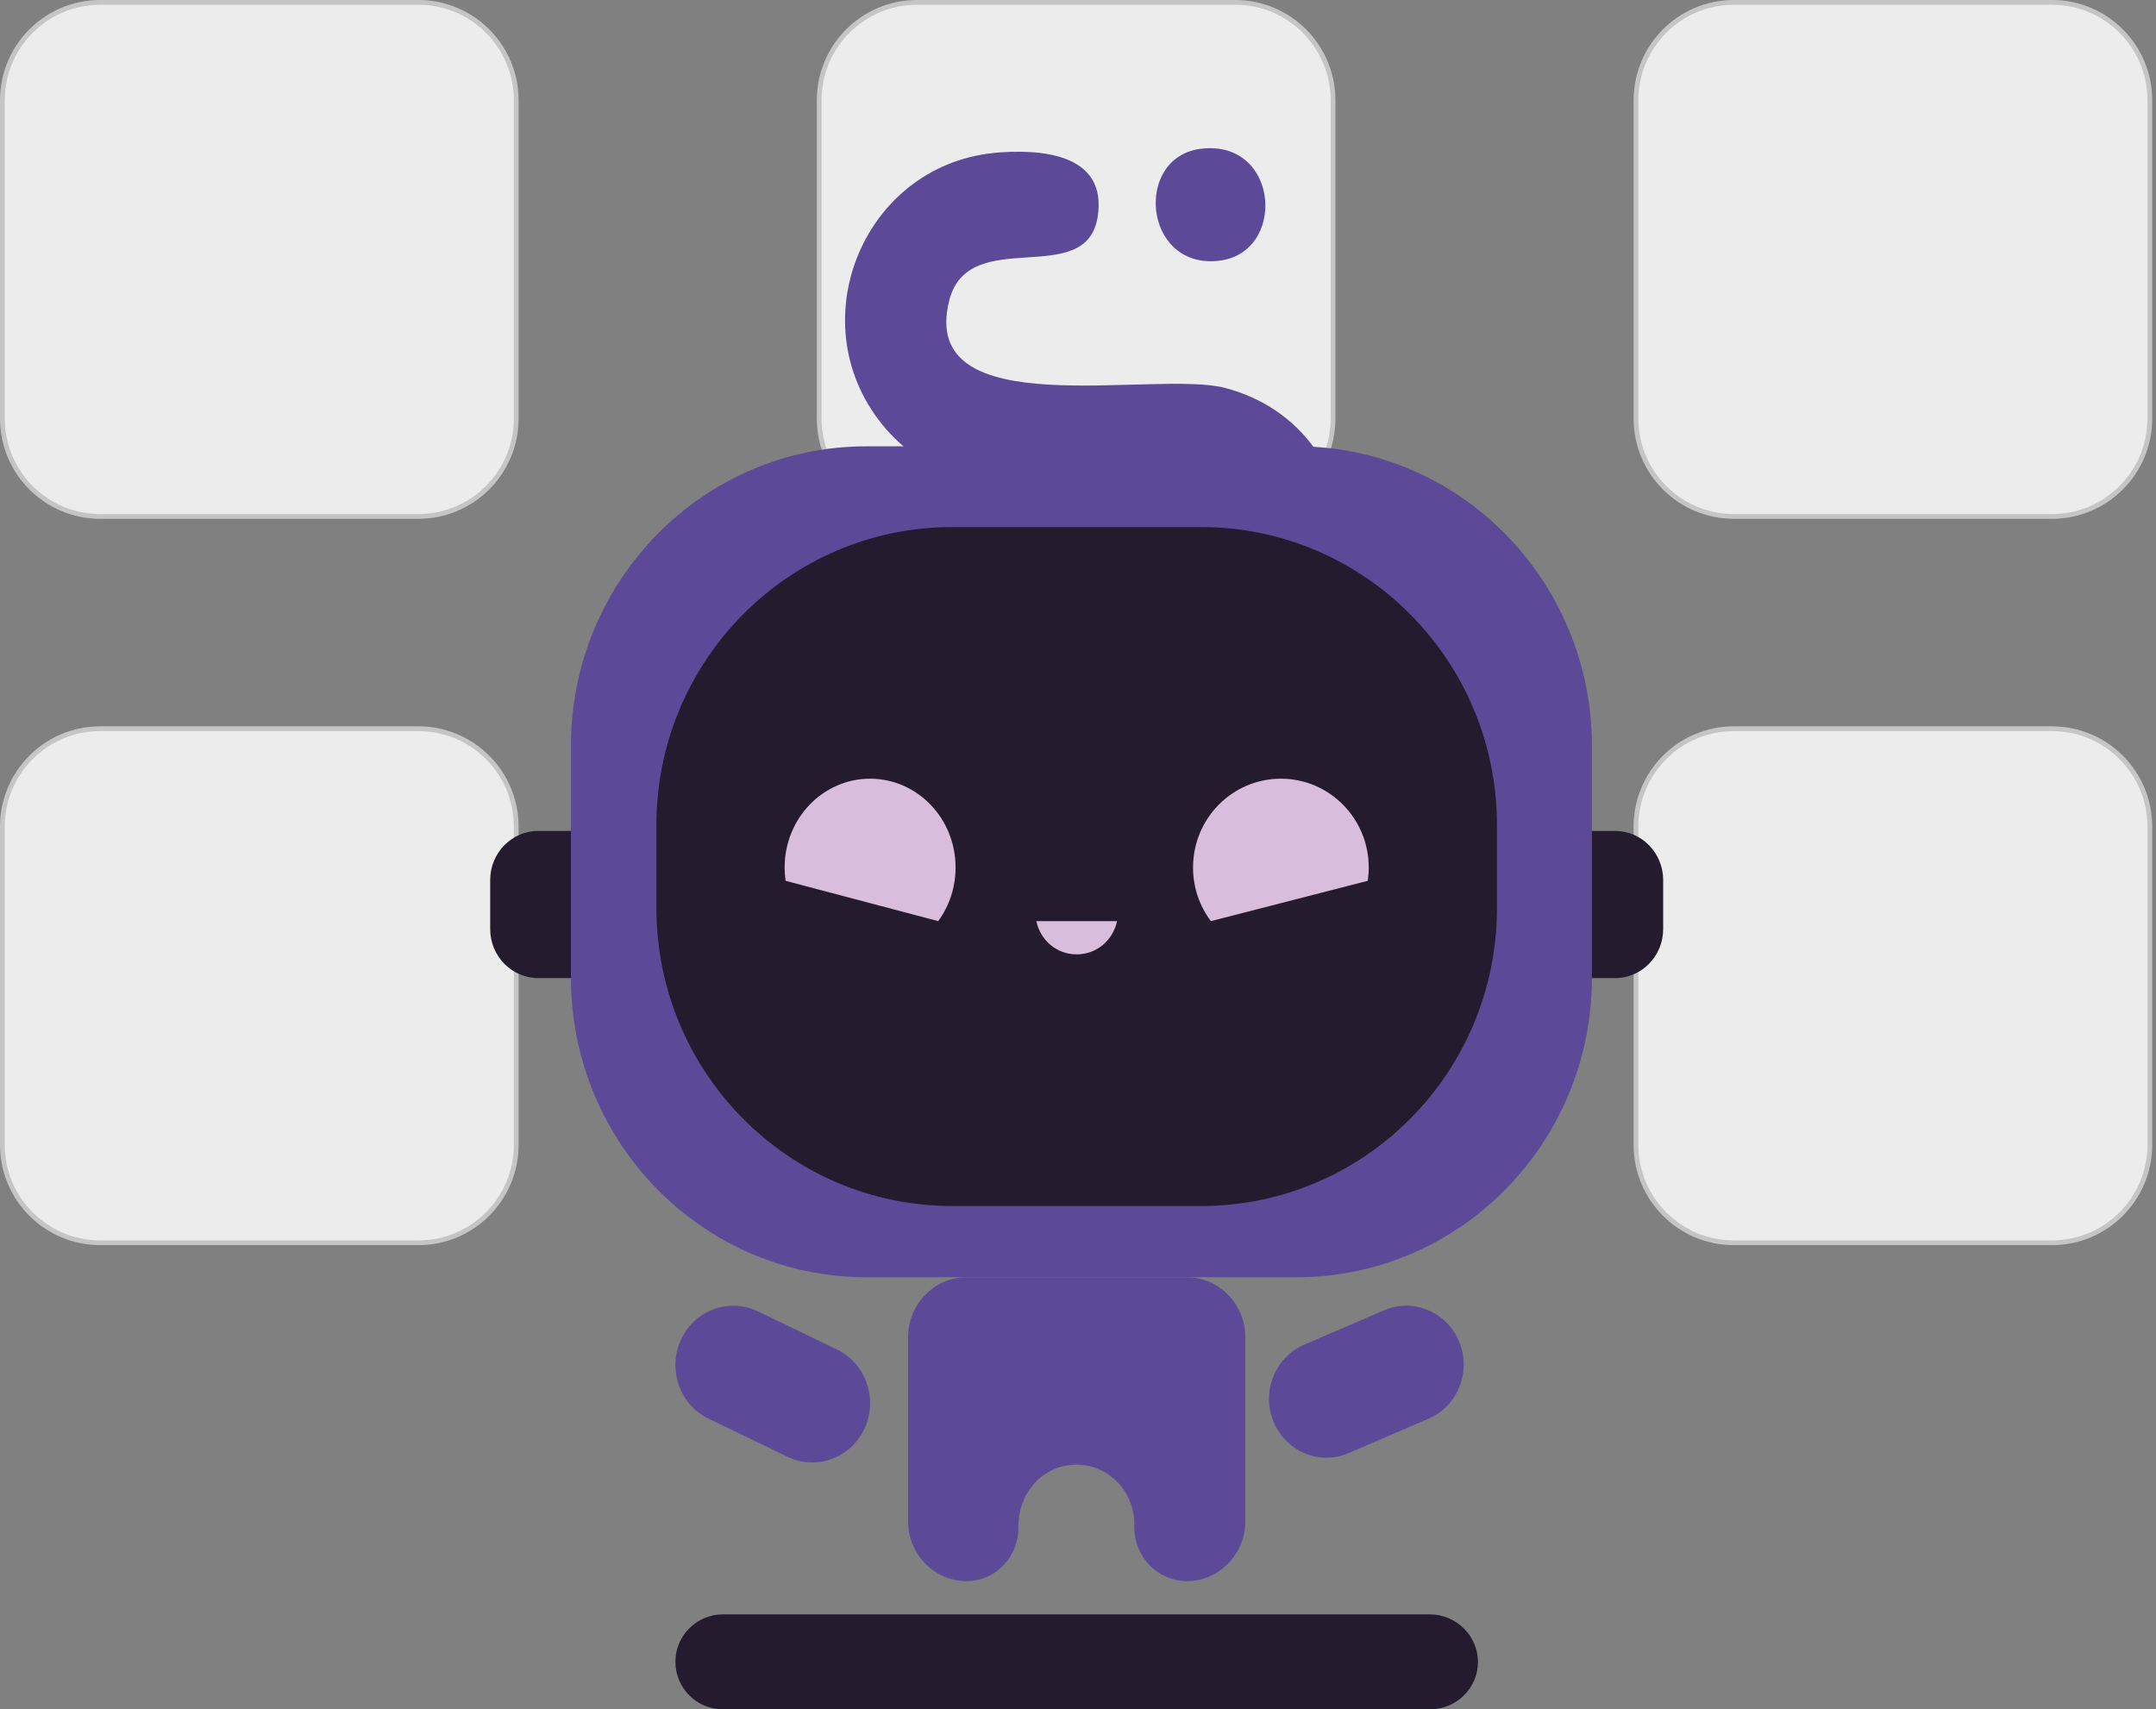 <svg width="454" height="360" viewBox="0 0 454 360" fill="none" xmlns="http://www.w3.org/2000/svg">
<rect x="0" y="0" width="454" height="360" fill="#808080" stroke="none"/>
<path d="M21.104 0.5H88.101C99.48 0.5 108.705 9.73 108.705 21.115V88.149C108.705 99.535 99.48 108.765 88.101 108.765H21.104C9.725 108.765 0.5 99.535 0.5 88.149V21.115C0.5 9.73 9.725 0.5 21.104 0.5Z" fill="#ECECED" stroke="#C5C5C6"/>
<path d="M193.104 0.5H260.101C271.48 0.5 280.705 9.73 280.705 21.115V88.149C280.705 99.535 271.48 108.765 260.101 108.765H193.104C181.725 108.765 172.5 99.535 172.5 88.149V21.115C172.5 9.73 181.725 0.5 193.104 0.5Z" fill="#ECECED" stroke="#C5C5C6"/>
<path d="M365.1 0.5H432.097C443.476 0.5 452.701 9.73 452.701 21.115V88.149C452.701 99.535 443.476 108.765 432.097 108.765H365.1C353.721 108.765 344.496 99.535 344.496 88.149V21.115C344.496 9.73 353.721 0.5 365.1 0.5Z" fill="#ECECED" stroke="#C5C5C6"/>
<path d="M21.104 153.471H88.101C99.48 153.471 108.705 162.7 108.705 174.086V241.12C108.705 252.506 99.48 261.735 88.101 261.735H21.104C9.725 261.735 0.5 252.506 0.5 241.12V174.086C0.5 162.7 9.725 153.471 21.104 153.471Z" fill="#ECECED" stroke="#C5C5C6"/>
<path d="M193.104 153.471H260.101C271.48 153.471 280.705 162.7 280.705 174.086V241.12C280.705 252.506 271.48 261.735 260.101 261.735H193.104C181.725 261.735 172.5 252.506 172.5 241.12V174.086C172.5 162.7 181.725 153.471 193.104 153.471Z" fill="#ECECED" stroke="#C5C5C6"/>
<path d="M365.1 153.471H432.097C443.476 153.471 452.701 162.7 452.701 174.086V241.12C452.701 252.506 443.476 261.735 432.097 261.735H365.1C353.721 261.735 344.496 252.506 344.496 241.12V174.086C344.496 162.7 353.721 153.471 365.1 153.471Z" fill="#ECECED" stroke="#C5C5C6"/>
<path d="M152.216 340H301.083C306.667 340 311.223 344.559 311.223 350C311.223 355.588 306.667 360 301.083 360H152.216C146.631 360 142.223 355.441 142.223 350C142.223 344.412 146.778 340 152.216 340Z" fill="#241B2E"/>
<path d="M340.084 175H113.361C107.762 175 103.223 179.626 103.223 185.333V195.667C103.223 201.374 107.762 206 113.361 206H340.084C345.683 206 350.223 201.374 350.223 195.667V185.333C350.223 179.626 345.683 175 340.084 175Z" fill="#241B2E"/>
<path d="M273.02 94H182.425C148.072 94 120.223 122.267 120.223 157.137V205.863C120.223 240.733 148.072 269 182.425 269H273.02C307.374 269 335.223 240.733 335.223 205.863V157.137C335.223 122.267 307.374 94 273.02 94Z" fill="#5C4998"/>
<path d="M209.129 32.215C218.662 31.323 233.329 32.066 231.129 45.736C228.636 61.041 203.995 47.222 199.889 63.27C193.142 89.867 243.009 77.831 257.97 81.695C294.344 91.353 290.53 146.479 254.596 150.64C245.943 151.68 211.622 151.977 203.555 150.64C192.262 148.856 192.115 130.729 203.995 128.946C217.782 126.865 240.369 131.769 253.276 128.5C262.663 126.122 265.45 112.452 258.116 106.063C245.209 94.622 207.075 114.087 186.542 90.313C167.915 68.767 181.408 35.038 209.275 32.215H209.129Z" fill="#5C4998"/>
<path d="M252.984 31.323C269.558 29.391 271.024 53.611 256.357 54.948C240.664 56.434 238.757 32.957 252.984 31.323Z" fill="#5C4998"/>
<path d="M252.899 111H200.547C166.126 111 138.223 139.109 138.223 173.784V191.216C138.223 225.891 166.126 254 200.547 254H252.899C287.319 254 315.223 225.891 315.223 191.216V173.784C315.223 139.109 287.319 111 252.899 111Z" fill="#241B2E"/>
<path d="M182.058 300.835C179.194 307.078 171.924 309.741 165.829 306.808L149.218 298.789C143.122 295.855 140.523 288.408 143.387 282.165C146.251 275.922 153.521 273.259 159.616 276.192L176.228 284.211C182.323 287.145 184.922 294.592 182.058 300.835Z" fill="#5C4998"/>
<path d="M268.175 299.419C265.581 293.125 268.467 285.862 274.633 283.208L291.425 275.975C297.576 273.32 304.675 276.273 307.27 282.581C309.865 288.875 306.978 296.138 300.812 298.792L284.02 306.025C277.869 308.68 270.77 305.727 268.175 299.419Z" fill="#5C4998"/>
<path d="M249.951 269H203.494C196.774 269 191.223 274.682 191.223 281.561V320.439C191.223 327.318 196.774 333 203.494 333C209.63 333 214.451 327.916 214.451 321.785V321.336C214.451 315.056 218.688 309.523 224.823 308.626C232.274 307.43 238.848 313.411 238.848 320.888V321.636C238.848 327.916 243.815 333 249.951 333C256.671 333 262.223 327.318 262.223 320.439V281.561C262.223 274.682 256.671 269 249.951 269Z" fill="#5C4998"/>
<path d="M201.223 182.703C201.223 186.941 199.858 190.863 197.565 194L165.426 185.508C165.295 184.588 165.223 183.653 165.223 182.703C165.223 172.371 173.279 164 183.223 164C193.166 164 201.223 172.371 201.223 182.703Z" fill="#D9BDDC"/>
<path d="M251.223 182.703C251.223 186.941 252.625 190.863 254.982 194L288.014 185.508C288.148 184.588 288.223 183.653 288.223 182.703C288.223 172.371 279.942 164 269.723 164C259.503 164 251.223 172.371 251.223 182.703Z" fill="#D9BDDC"/>
<path d="M218.223 194C219.073 198 222.473 201 226.723 201C230.973 201 234.373 198 235.223 194H218.223Z" fill="#D9BDDC"/>
</svg>
